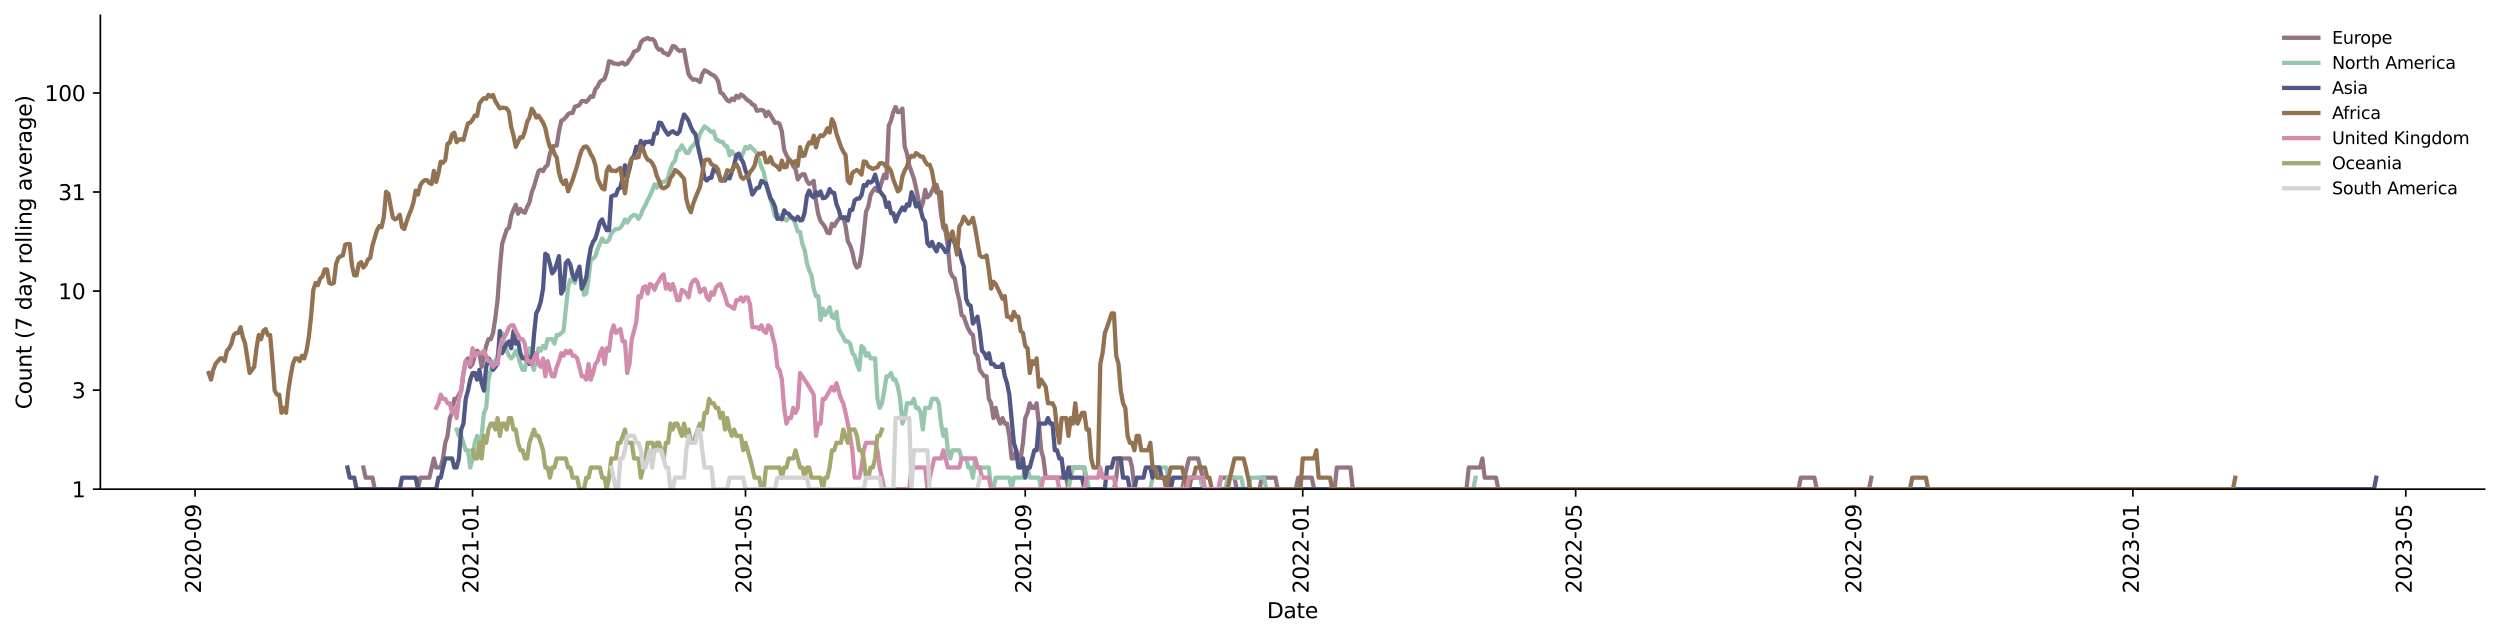 <?xml version="1.0" encoding="utf-8" standalone="no"?>
<!DOCTYPE svg PUBLIC "-//W3C//DTD SVG 1.1//EN"
  "http://www.w3.org/Graphics/SVG/1.1/DTD/svg11.dtd">
<svg xmlns:xlink="http://www.w3.org/1999/xlink" width="1170.166pt" height="298.621pt" viewBox="0 0 1170.166 298.621" xmlns="http://www.w3.org/2000/svg" version="1.1">
 <defs>
  <style type="text/css">*{stroke-linejoin: round; stroke-linecap: butt}</style>
 </defs>
 <g id="figure_1">
  <g id="patch_1">
   <path d="M 0 298.621 
L 1170.166 298.621 
L 1170.166 0 
L 0 0 
z
" style="fill: #ffffff"/>
  </g>
  <g id="axes_1">
   <g id="patch_2">
    <path d="M 46.966 228.96 
L 1162.966 228.96 
L 1162.966 7.2 
L 46.966 7.2 
z
" style="fill: #ffffff"/>
   </g>
   <g id="matplotlib.axis_1">
    <g id="xtick_1">
     <g id="line2d_1">
      <defs>
       <path id="mb461f05565" d="M 0 0 
L 0 3.5 
" style="stroke: #000000; stroke-width: 0.8"/>
      </defs>
      <g>
       <use xlink:href="#mb461f05565" x="91.305" y="228.96" style="stroke: #000000; stroke-width: 0.8"/>
      </g>
     </g>
     <g id="text_1">
      <!-- 2020-09 -->
      <g transform="translate(94.065 277.743)rotate(-90)scale(0.1 -0.1)">
       <defs>
        <path id="DejaVuSans-32" d="M 1228 531 
L 3431 531 
L 3431 0 
L 469 0 
L 469 531 
Q 828 903 1448 1529 
Q 2069 2156 2228 2338 
Q 2531 2678 2651 2914 
Q 2772 3150 2772 3378 
Q 2772 3750 2511 3984 
Q 2250 4219 1831 4219 
Q 1534 4219 1204 4116 
Q 875 4013 500 3803 
L 500 4441 
Q 881 4594 1212 4672 
Q 1544 4750 1819 4750 
Q 2544 4750 2975 4387 
Q 3406 4025 3406 3419 
Q 3406 3131 3298 2873 
Q 3191 2616 2906 2266 
Q 2828 2175 2409 1742 
Q 1991 1309 1228 531 
z
" transform="scale(0.016)"/>
        <path id="DejaVuSans-30" d="M 2034 4250 
Q 1547 4250 1301 3770 
Q 1056 3291 1056 2328 
Q 1056 1369 1301 889 
Q 1547 409 2034 409 
Q 2525 409 2770 889 
Q 3016 1369 3016 2328 
Q 3016 3291 2770 3770 
Q 2525 4250 2034 4250 
z
M 2034 4750 
Q 2819 4750 3233 4129 
Q 3647 3509 3647 2328 
Q 3647 1150 3233 529 
Q 2819 -91 2034 -91 
Q 1250 -91 836 529 
Q 422 1150 422 2328 
Q 422 3509 836 4129 
Q 1250 4750 2034 4750 
z
" transform="scale(0.016)"/>
        <path id="DejaVuSans-2d" d="M 313 2009 
L 1997 2009 
L 1997 1497 
L 313 1497 
L 313 2009 
z
" transform="scale(0.016)"/>
        <path id="DejaVuSans-39" d="M 703 97 
L 703 672 
Q 941 559 1184 500 
Q 1428 441 1663 441 
Q 2288 441 2617 861 
Q 2947 1281 2994 2138 
Q 2813 1869 2534 1725 
Q 2256 1581 1919 1581 
Q 1219 1581 811 2004 
Q 403 2428 403 3163 
Q 403 3881 828 4315 
Q 1253 4750 1959 4750 
Q 2769 4750 3195 4129 
Q 3622 3509 3622 2328 
Q 3622 1225 3098 567 
Q 2575 -91 1691 -91 
Q 1453 -91 1209 -44 
Q 966 3 703 97 
z
M 1959 2075 
Q 2384 2075 2632 2365 
Q 2881 2656 2881 3163 
Q 2881 3666 2632 3958 
Q 2384 4250 1959 4250 
Q 1534 4250 1286 3958 
Q 1038 3666 1038 3163 
Q 1038 2656 1286 2365 
Q 1534 2075 1959 2075 
z
" transform="scale(0.016)"/>
       </defs>
       <use xlink:href="#DejaVuSans-32"/>
       <use xlink:href="#DejaVuSans-30" x="63.623"/>
       <use xlink:href="#DejaVuSans-32" x="127.246"/>
       <use xlink:href="#DejaVuSans-30" x="190.869"/>
       <use xlink:href="#DejaVuSans-2d" x="254.492"/>
       <use xlink:href="#DejaVuSans-30" x="290.576"/>
       <use xlink:href="#DejaVuSans-39" x="354.199"/>
      </g>
     </g>
    </g>
    <g id="xtick_2">
     <g id="line2d_2">
      <g>
       <use xlink:href="#mb461f05565" x="221.184" y="228.96" style="stroke: #000000; stroke-width: 0.8"/>
      </g>
     </g>
     <g id="text_2">
      <!-- 2021-01 -->
      <g transform="translate(223.944 277.743)rotate(-90)scale(0.1 -0.1)">
       <defs>
        <path id="DejaVuSans-31" d="M 794 531 
L 1825 531 
L 1825 4091 
L 703 3866 
L 703 4441 
L 1819 4666 
L 2450 4666 
L 2450 531 
L 3481 531 
L 3481 0 
L 794 0 
L 794 531 
z
" transform="scale(0.016)"/>
       </defs>
       <use xlink:href="#DejaVuSans-32"/>
       <use xlink:href="#DejaVuSans-30" x="63.623"/>
       <use xlink:href="#DejaVuSans-32" x="127.246"/>
       <use xlink:href="#DejaVuSans-31" x="190.869"/>
       <use xlink:href="#DejaVuSans-2d" x="254.492"/>
       <use xlink:href="#DejaVuSans-30" x="290.576"/>
       <use xlink:href="#DejaVuSans-31" x="354.199"/>
      </g>
     </g>
    </g>
    <g id="xtick_3">
     <g id="line2d_3">
      <g>
       <use xlink:href="#mb461f05565" x="348.934" y="228.96" style="stroke: #000000; stroke-width: 0.8"/>
      </g>
     </g>
     <g id="text_3">
      <!-- 2021-05 -->
      <g transform="translate(351.693 277.743)rotate(-90)scale(0.1 -0.1)">
       <defs>
        <path id="DejaVuSans-35" d="M 691 4666 
L 3169 4666 
L 3169 4134 
L 1269 4134 
L 1269 2991 
Q 1406 3038 1543 3061 
Q 1681 3084 1819 3084 
Q 2600 3084 3056 2656 
Q 3513 2228 3513 1497 
Q 3513 744 3044 326 
Q 2575 -91 1722 -91 
Q 1428 -91 1123 -41 
Q 819 9 494 109 
L 494 744 
Q 775 591 1075 516 
Q 1375 441 1709 441 
Q 2250 441 2565 725 
Q 2881 1009 2881 1497 
Q 2881 1984 2565 2268 
Q 2250 2553 1709 2553 
Q 1456 2553 1204 2497 
Q 953 2441 691 2322 
L 691 4666 
z
" transform="scale(0.016)"/>
       </defs>
       <use xlink:href="#DejaVuSans-32"/>
       <use xlink:href="#DejaVuSans-30" x="63.623"/>
       <use xlink:href="#DejaVuSans-32" x="127.246"/>
       <use xlink:href="#DejaVuSans-31" x="190.869"/>
       <use xlink:href="#DejaVuSans-2d" x="254.492"/>
       <use xlink:href="#DejaVuSans-30" x="290.576"/>
       <use xlink:href="#DejaVuSans-35" x="354.199"/>
      </g>
     </g>
    </g>
    <g id="xtick_4">
     <g id="line2d_4">
      <g>
       <use xlink:href="#mb461f05565" x="479.877" y="228.96" style="stroke: #000000; stroke-width: 0.8"/>
      </g>
     </g>
     <g id="text_4">
      <!-- 2021-09 -->
      <g transform="translate(482.637 277.743)rotate(-90)scale(0.1 -0.1)">
       <use xlink:href="#DejaVuSans-32"/>
       <use xlink:href="#DejaVuSans-30" x="63.623"/>
       <use xlink:href="#DejaVuSans-32" x="127.246"/>
       <use xlink:href="#DejaVuSans-31" x="190.869"/>
       <use xlink:href="#DejaVuSans-2d" x="254.492"/>
       <use xlink:href="#DejaVuSans-30" x="290.576"/>
       <use xlink:href="#DejaVuSans-39" x="354.199"/>
      </g>
     </g>
    </g>
    <g id="xtick_5">
     <g id="line2d_5">
      <g>
       <use xlink:href="#mb461f05565" x="609.756" y="228.96" style="stroke: #000000; stroke-width: 0.8"/>
      </g>
     </g>
     <g id="text_5">
      <!-- 2022-01 -->
      <g transform="translate(612.516 277.743)rotate(-90)scale(0.1 -0.1)">
       <use xlink:href="#DejaVuSans-32"/>
       <use xlink:href="#DejaVuSans-30" x="63.623"/>
       <use xlink:href="#DejaVuSans-32" x="127.246"/>
       <use xlink:href="#DejaVuSans-32" x="190.869"/>
       <use xlink:href="#DejaVuSans-2d" x="254.492"/>
       <use xlink:href="#DejaVuSans-30" x="290.576"/>
       <use xlink:href="#DejaVuSans-31" x="354.199"/>
      </g>
     </g>
    </g>
    <g id="xtick_6">
     <g id="line2d_6">
      <g>
       <use xlink:href="#mb461f05565" x="737.506" y="228.96" style="stroke: #000000; stroke-width: 0.8"/>
      </g>
     </g>
     <g id="text_6">
      <!-- 2022-05 -->
      <g transform="translate(740.265 277.743)rotate(-90)scale(0.1 -0.1)">
       <use xlink:href="#DejaVuSans-32"/>
       <use xlink:href="#DejaVuSans-30" x="63.623"/>
       <use xlink:href="#DejaVuSans-32" x="127.246"/>
       <use xlink:href="#DejaVuSans-32" x="190.869"/>
       <use xlink:href="#DejaVuSans-2d" x="254.492"/>
       <use xlink:href="#DejaVuSans-30" x="290.576"/>
       <use xlink:href="#DejaVuSans-35" x="354.199"/>
      </g>
     </g>
    </g>
    <g id="xtick_7">
     <g id="line2d_7">
      <g>
       <use xlink:href="#mb461f05565" x="868.449" y="228.96" style="stroke: #000000; stroke-width: 0.8"/>
      </g>
     </g>
     <g id="text_7">
      <!-- 2022-09 -->
      <g transform="translate(871.209 277.743)rotate(-90)scale(0.1 -0.1)">
       <use xlink:href="#DejaVuSans-32"/>
       <use xlink:href="#DejaVuSans-30" x="63.623"/>
       <use xlink:href="#DejaVuSans-32" x="127.246"/>
       <use xlink:href="#DejaVuSans-32" x="190.869"/>
       <use xlink:href="#DejaVuSans-2d" x="254.492"/>
       <use xlink:href="#DejaVuSans-30" x="290.576"/>
       <use xlink:href="#DejaVuSans-39" x="354.199"/>
      </g>
     </g>
    </g>
    <g id="xtick_8">
     <g id="line2d_8">
      <g>
       <use xlink:href="#mb461f05565" x="998.328" y="228.96" style="stroke: #000000; stroke-width: 0.8"/>
      </g>
     </g>
     <g id="text_8">
      <!-- 2023-01 -->
      <g transform="translate(1001.088 277.743)rotate(-90)scale(0.1 -0.1)">
       <defs>
        <path id="DejaVuSans-33" d="M 2597 2516 
Q 3050 2419 3304 2112 
Q 3559 1806 3559 1356 
Q 3559 666 3084 287 
Q 2609 -91 1734 -91 
Q 1441 -91 1130 -33 
Q 819 25 488 141 
L 488 750 
Q 750 597 1062 519 
Q 1375 441 1716 441 
Q 2309 441 2620 675 
Q 2931 909 2931 1356 
Q 2931 1769 2642 2001 
Q 2353 2234 1838 2234 
L 1294 2234 
L 1294 2753 
L 1863 2753 
Q 2328 2753 2575 2939 
Q 2822 3125 2822 3475 
Q 2822 3834 2567 4026 
Q 2313 4219 1838 4219 
Q 1578 4219 1281 4162 
Q 984 4106 628 3988 
L 628 4550 
Q 988 4650 1302 4700 
Q 1616 4750 1894 4750 
Q 2613 4750 3031 4423 
Q 3450 4097 3450 3541 
Q 3450 3153 3228 2886 
Q 3006 2619 2597 2516 
z
" transform="scale(0.016)"/>
       </defs>
       <use xlink:href="#DejaVuSans-32"/>
       <use xlink:href="#DejaVuSans-30" x="63.623"/>
       <use xlink:href="#DejaVuSans-32" x="127.246"/>
       <use xlink:href="#DejaVuSans-33" x="190.869"/>
       <use xlink:href="#DejaVuSans-2d" x="254.492"/>
       <use xlink:href="#DejaVuSans-30" x="290.576"/>
       <use xlink:href="#DejaVuSans-31" x="354.199"/>
      </g>
     </g>
    </g>
    <g id="xtick_9">
     <g id="line2d_9">
      <g>
       <use xlink:href="#mb461f05565" x="1126.078" y="228.96" style="stroke: #000000; stroke-width: 0.8"/>
      </g>
     </g>
     <g id="text_9">
      <!-- 2023-05 -->
      <g transform="translate(1128.837 277.743)rotate(-90)scale(0.1 -0.1)">
       <use xlink:href="#DejaVuSans-32"/>
       <use xlink:href="#DejaVuSans-30" x="63.623"/>
       <use xlink:href="#DejaVuSans-32" x="127.246"/>
       <use xlink:href="#DejaVuSans-33" x="190.869"/>
       <use xlink:href="#DejaVuSans-2d" x="254.492"/>
       <use xlink:href="#DejaVuSans-30" x="290.576"/>
       <use xlink:href="#DejaVuSans-35" x="354.199"/>
      </g>
     </g>
    </g>
    <g id="text_10">
     <!-- Date -->
     <g transform="translate(593.015 289.341)scale(0.1 -0.1)">
      <defs>
       <path id="DejaVuSans-44" d="M 1259 4147 
L 1259 519 
L 2022 519 
Q 2988 519 3436 956 
Q 3884 1394 3884 2338 
Q 3884 3275 3436 3711 
Q 2988 4147 2022 4147 
L 1259 4147 
z
M 628 4666 
L 1925 4666 
Q 3281 4666 3915 4102 
Q 4550 3538 4550 2338 
Q 4550 1131 3912 565 
Q 3275 0 1925 0 
L 628 0 
L 628 4666 
z
" transform="scale(0.016)"/>
       <path id="DejaVuSans-61" d="M 2194 1759 
Q 1497 1759 1228 1600 
Q 959 1441 959 1056 
Q 959 750 1161 570 
Q 1363 391 1709 391 
Q 2188 391 2477 730 
Q 2766 1069 2766 1631 
L 2766 1759 
L 2194 1759 
z
M 3341 1997 
L 3341 0 
L 2766 0 
L 2766 531 
Q 2569 213 2275 61 
Q 1981 -91 1556 -91 
Q 1019 -91 701 211 
Q 384 513 384 1019 
Q 384 1609 779 1909 
Q 1175 2209 1959 2209 
L 2766 2209 
L 2766 2266 
Q 2766 2663 2505 2880 
Q 2244 3097 1772 3097 
Q 1472 3097 1187 3025 
Q 903 2953 641 2809 
L 641 3341 
Q 956 3463 1253 3523 
Q 1550 3584 1831 3584 
Q 2591 3584 2966 3190 
Q 3341 2797 3341 1997 
z
" transform="scale(0.016)"/>
       <path id="DejaVuSans-74" d="M 1172 4494 
L 1172 3500 
L 2356 3500 
L 2356 3053 
L 1172 3053 
L 1172 1153 
Q 1172 725 1289 603 
Q 1406 481 1766 481 
L 2356 481 
L 2356 0 
L 1766 0 
Q 1100 0 847 248 
Q 594 497 594 1153 
L 594 3053 
L 172 3053 
L 172 3500 
L 594 3500 
L 594 4494 
L 1172 4494 
z
" transform="scale(0.016)"/>
       <path id="DejaVuSans-65" d="M 3597 1894 
L 3597 1613 
L 953 1613 
Q 991 1019 1311 708 
Q 1631 397 2203 397 
Q 2534 397 2845 478 
Q 3156 559 3463 722 
L 3463 178 
Q 3153 47 2828 -22 
Q 2503 -91 2169 -91 
Q 1331 -91 842 396 
Q 353 884 353 1716 
Q 353 2575 817 3079 
Q 1281 3584 2069 3584 
Q 2775 3584 3186 3129 
Q 3597 2675 3597 1894 
z
M 3022 2063 
Q 3016 2534 2758 2815 
Q 2500 3097 2075 3097 
Q 1594 3097 1305 2825 
Q 1016 2553 972 2059 
L 3022 2063 
z
" transform="scale(0.016)"/>
      </defs>
      <use xlink:href="#DejaVuSans-44"/>
      <use xlink:href="#DejaVuSans-61" x="77.002"/>
      <use xlink:href="#DejaVuSans-74" x="138.281"/>
      <use xlink:href="#DejaVuSans-65" x="177.49"/>
     </g>
    </g>
   </g>
   <g id="matplotlib.axis_2">
    <g id="ytick_1">
     <g id="line2d_10">
      <defs>
       <path id="m80f8b0c86f" d="M 0 0 
L -3.5 0 
" style="stroke: #000000; stroke-width: 0.8"/>
      </defs>
      <g>
       <use xlink:href="#m80f8b0c86f" x="46.966" y="228.96" style="stroke: #000000; stroke-width: 0.8"/>
      </g>
     </g>
     <g id="text_11">
      <!-- 1 -->
      <g transform="translate(33.603 232.759)scale(0.1 -0.1)">
       <use xlink:href="#DejaVuSans-31"/>
      </g>
     </g>
    </g>
    <g id="ytick_2">
     <g id="line2d_11">
      <g>
       <use xlink:href="#m80f8b0c86f" x="46.966" y="182.599" style="stroke: #000000; stroke-width: 0.8"/>
      </g>
     </g>
     <g id="text_12">
      <!-- 3 -->
      <g transform="translate(33.603 186.398)scale(0.1 -0.1)">
       <use xlink:href="#DejaVuSans-33"/>
      </g>
     </g>
    </g>
    <g id="ytick_3">
     <g id="line2d_12">
      <g>
       <use xlink:href="#m80f8b0c86f" x="46.966" y="136.238" style="stroke: #000000; stroke-width: 0.8"/>
      </g>
     </g>
     <g id="text_13">
      <!-- 10 -->
      <g transform="translate(27.241 140.037)scale(0.1 -0.1)">
       <use xlink:href="#DejaVuSans-31"/>
       <use xlink:href="#DejaVuSans-30" x="63.623"/>
      </g>
     </g>
    </g>
    <g id="ytick_4">
     <g id="line2d_13">
      <g>
       <use xlink:href="#m80f8b0c86f" x="46.966" y="89.877" style="stroke: #000000; stroke-width: 0.8"/>
      </g>
     </g>
     <g id="text_14">
      <!-- 31 -->
      <g transform="translate(27.241 93.676)scale(0.1 -0.1)">
       <use xlink:href="#DejaVuSans-33"/>
       <use xlink:href="#DejaVuSans-31" x="63.623"/>
      </g>
     </g>
    </g>
    <g id="ytick_5">
     <g id="line2d_14">
      <g>
       <use xlink:href="#m80f8b0c86f" x="46.966" y="43.516" style="stroke: #000000; stroke-width: 0.8"/>
      </g>
     </g>
     <g id="text_15">
      <!-- 100 -->
      <g transform="translate(20.878 47.315)scale(0.1 -0.1)">
       <use xlink:href="#DejaVuSans-31"/>
       <use xlink:href="#DejaVuSans-30" x="63.623"/>
       <use xlink:href="#DejaVuSans-30" x="127.246"/>
      </g>
     </g>
    </g>
    <g id="text_16">
     <!-- Count (7 day rolling average) -->
     <g transform="translate(14.798 191.548)rotate(-90)scale(0.1 -0.1)">
      <defs>
       <path id="DejaVuSans-43" d="M 4122 4306 
L 4122 3641 
Q 3803 3938 3442 4084 
Q 3081 4231 2675 4231 
Q 1875 4231 1450 3742 
Q 1025 3253 1025 2328 
Q 1025 1406 1450 917 
Q 1875 428 2675 428 
Q 3081 428 3442 575 
Q 3803 722 4122 1019 
L 4122 359 
Q 3791 134 3420 21 
Q 3050 -91 2638 -91 
Q 1578 -91 968 557 
Q 359 1206 359 2328 
Q 359 3453 968 4101 
Q 1578 4750 2638 4750 
Q 3056 4750 3426 4639 
Q 3797 4528 4122 4306 
z
" transform="scale(0.016)"/>
       <path id="DejaVuSans-6f" d="M 1959 3097 
Q 1497 3097 1228 2736 
Q 959 2375 959 1747 
Q 959 1119 1226 758 
Q 1494 397 1959 397 
Q 2419 397 2687 759 
Q 2956 1122 2956 1747 
Q 2956 2369 2687 2733 
Q 2419 3097 1959 3097 
z
M 1959 3584 
Q 2709 3584 3137 3096 
Q 3566 2609 3566 1747 
Q 3566 888 3137 398 
Q 2709 -91 1959 -91 
Q 1206 -91 779 398 
Q 353 888 353 1747 
Q 353 2609 779 3096 
Q 1206 3584 1959 3584 
z
" transform="scale(0.016)"/>
       <path id="DejaVuSans-75" d="M 544 1381 
L 544 3500 
L 1119 3500 
L 1119 1403 
Q 1119 906 1312 657 
Q 1506 409 1894 409 
Q 2359 409 2629 706 
Q 2900 1003 2900 1516 
L 2900 3500 
L 3475 3500 
L 3475 0 
L 2900 0 
L 2900 538 
Q 2691 219 2414 64 
Q 2138 -91 1772 -91 
Q 1169 -91 856 284 
Q 544 659 544 1381 
z
M 1991 3584 
L 1991 3584 
z
" transform="scale(0.016)"/>
       <path id="DejaVuSans-6e" d="M 3513 2113 
L 3513 0 
L 2938 0 
L 2938 2094 
Q 2938 2591 2744 2837 
Q 2550 3084 2163 3084 
Q 1697 3084 1428 2787 
Q 1159 2491 1159 1978 
L 1159 0 
L 581 0 
L 581 3500 
L 1159 3500 
L 1159 2956 
Q 1366 3272 1645 3428 
Q 1925 3584 2291 3584 
Q 2894 3584 3203 3211 
Q 3513 2838 3513 2113 
z
" transform="scale(0.016)"/>
       <path id="DejaVuSans-20" transform="scale(0.016)"/>
       <path id="DejaVuSans-28" d="M 1984 4856 
Q 1566 4138 1362 3434 
Q 1159 2731 1159 2009 
Q 1159 1288 1364 580 
Q 1569 -128 1984 -844 
L 1484 -844 
Q 1016 -109 783 600 
Q 550 1309 550 2009 
Q 550 2706 781 3412 
Q 1013 4119 1484 4856 
L 1984 4856 
z
" transform="scale(0.016)"/>
       <path id="DejaVuSans-37" d="M 525 4666 
L 3525 4666 
L 3525 4397 
L 1831 0 
L 1172 0 
L 2766 4134 
L 525 4134 
L 525 4666 
z
" transform="scale(0.016)"/>
       <path id="DejaVuSans-64" d="M 2906 2969 
L 2906 4863 
L 3481 4863 
L 3481 0 
L 2906 0 
L 2906 525 
Q 2725 213 2448 61 
Q 2172 -91 1784 -91 
Q 1150 -91 751 415 
Q 353 922 353 1747 
Q 353 2572 751 3078 
Q 1150 3584 1784 3584 
Q 2172 3584 2448 3432 
Q 2725 3281 2906 2969 
z
M 947 1747 
Q 947 1113 1208 752 
Q 1469 391 1925 391 
Q 2381 391 2643 752 
Q 2906 1113 2906 1747 
Q 2906 2381 2643 2742 
Q 2381 3103 1925 3103 
Q 1469 3103 1208 2742 
Q 947 2381 947 1747 
z
" transform="scale(0.016)"/>
       <path id="DejaVuSans-79" d="M 2059 -325 
Q 1816 -950 1584 -1140 
Q 1353 -1331 966 -1331 
L 506 -1331 
L 506 -850 
L 844 -850 
Q 1081 -850 1212 -737 
Q 1344 -625 1503 -206 
L 1606 56 
L 191 3500 
L 800 3500 
L 1894 763 
L 2988 3500 
L 3597 3500 
L 2059 -325 
z
" transform="scale(0.016)"/>
       <path id="DejaVuSans-72" d="M 2631 2963 
Q 2534 3019 2420 3045 
Q 2306 3072 2169 3072 
Q 1681 3072 1420 2755 
Q 1159 2438 1159 1844 
L 1159 0 
L 581 0 
L 581 3500 
L 1159 3500 
L 1159 2956 
Q 1341 3275 1631 3429 
Q 1922 3584 2338 3584 
Q 2397 3584 2469 3576 
Q 2541 3569 2628 3553 
L 2631 2963 
z
" transform="scale(0.016)"/>
       <path id="DejaVuSans-6c" d="M 603 4863 
L 1178 4863 
L 1178 0 
L 603 0 
L 603 4863 
z
" transform="scale(0.016)"/>
       <path id="DejaVuSans-69" d="M 603 3500 
L 1178 3500 
L 1178 0 
L 603 0 
L 603 3500 
z
M 603 4863 
L 1178 4863 
L 1178 4134 
L 603 4134 
L 603 4863 
z
" transform="scale(0.016)"/>
       <path id="DejaVuSans-67" d="M 2906 1791 
Q 2906 2416 2648 2759 
Q 2391 3103 1925 3103 
Q 1463 3103 1205 2759 
Q 947 2416 947 1791 
Q 947 1169 1205 825 
Q 1463 481 1925 481 
Q 2391 481 2648 825 
Q 2906 1169 2906 1791 
z
M 3481 434 
Q 3481 -459 3084 -895 
Q 2688 -1331 1869 -1331 
Q 1566 -1331 1297 -1286 
Q 1028 -1241 775 -1147 
L 775 -588 
Q 1028 -725 1275 -790 
Q 1522 -856 1778 -856 
Q 2344 -856 2625 -561 
Q 2906 -266 2906 331 
L 2906 616 
Q 2728 306 2450 153 
Q 2172 0 1784 0 
Q 1141 0 747 490 
Q 353 981 353 1791 
Q 353 2603 747 3093 
Q 1141 3584 1784 3584 
Q 2172 3584 2450 3431 
Q 2728 3278 2906 2969 
L 2906 3500 
L 3481 3500 
L 3481 434 
z
" transform="scale(0.016)"/>
       <path id="DejaVuSans-76" d="M 191 3500 
L 800 3500 
L 1894 563 
L 2988 3500 
L 3597 3500 
L 2284 0 
L 1503 0 
L 191 3500 
z
" transform="scale(0.016)"/>
       <path id="DejaVuSans-29" d="M 513 4856 
L 1013 4856 
Q 1481 4119 1714 3412 
Q 1947 2706 1947 2009 
Q 1947 1309 1714 600 
Q 1481 -109 1013 -844 
L 513 -844 
Q 928 -128 1133 580 
Q 1338 1288 1338 2009 
Q 1338 2731 1133 3434 
Q 928 4138 513 4856 
z
" transform="scale(0.016)"/>
      </defs>
      <use xlink:href="#DejaVuSans-43"/>
      <use xlink:href="#DejaVuSans-6f" x="69.824"/>
      <use xlink:href="#DejaVuSans-75" x="131.006"/>
      <use xlink:href="#DejaVuSans-6e" x="194.385"/>
      <use xlink:href="#DejaVuSans-74" x="257.764"/>
      <use xlink:href="#DejaVuSans-20" x="296.973"/>
      <use xlink:href="#DejaVuSans-28" x="328.76"/>
      <use xlink:href="#DejaVuSans-37" x="367.773"/>
      <use xlink:href="#DejaVuSans-20" x="431.396"/>
      <use xlink:href="#DejaVuSans-64" x="463.184"/>
      <use xlink:href="#DejaVuSans-61" x="526.66"/>
      <use xlink:href="#DejaVuSans-79" x="587.939"/>
      <use xlink:href="#DejaVuSans-20" x="647.119"/>
      <use xlink:href="#DejaVuSans-72" x="678.906"/>
      <use xlink:href="#DejaVuSans-6f" x="717.77"/>
      <use xlink:href="#DejaVuSans-6c" x="778.951"/>
      <use xlink:href="#DejaVuSans-6c" x="806.734"/>
      <use xlink:href="#DejaVuSans-69" x="834.518"/>
      <use xlink:href="#DejaVuSans-6e" x="862.301"/>
      <use xlink:href="#DejaVuSans-67" x="925.68"/>
      <use xlink:href="#DejaVuSans-20" x="989.156"/>
      <use xlink:href="#DejaVuSans-61" x="1020.943"/>
      <use xlink:href="#DejaVuSans-76" x="1082.223"/>
      <use xlink:href="#DejaVuSans-65" x="1141.402"/>
      <use xlink:href="#DejaVuSans-72" x="1202.926"/>
      <use xlink:href="#DejaVuSans-61" x="1244.039"/>
      <use xlink:href="#DejaVuSans-67" x="1305.318"/>
      <use xlink:href="#DejaVuSans-65" x="1368.795"/>
      <use xlink:href="#DejaVuSans-29" x="1430.318"/>
     </g>
    </g>
   </g>
   <g id="line2d_15">
    <path d="M 170.084 218.84 
L 171.149 223.583 
L 174.343 223.583 
L 175.407 228.96 
L 195.634 228.96 
L 196.699 223.583 
L 200.957 223.583 
L 203.086 214.597 
L 204.151 218.84 
L 206.28 218.84 
L 207.345 214.597 
L 208.409 207.255 
L 209.474 204.032 
L 210.538 195.671 
L 211.603 193.229 
L 212.668 186.685 
L 213.732 186.685 
L 215.861 182.847 
L 216.926 174.6 
L 217.991 169.037 
L 219.055 167.759 
L 220.12 171.723 
L 221.184 170.357 
L 222.249 166.519 
L 223.313 164.15 
L 224.378 165.317 
L 225.443 171.723 
L 226.507 166.519 
L 227.572 161.912 
L 228.636 158.773 
L 229.701 158.773 
L 230.765 155.861 
L 231.83 148.99 
L 232.895 140.481 
L 233.959 125.673 
L 235.024 114.199 
L 237.153 107.472 
L 238.218 106.636 
L 239.282 100.984 
L 240.347 98.206 
L 241.411 95.817 
L 242.476 100.036 
L 243.54 97.761 
L 244.605 99.111 
L 245.67 99.571 
L 246.734 96.885 
L 247.799 94.776 
L 248.863 90.125 
L 249.928 87.298 
L 252.057 80.127 
L 253.122 79.419 
L 254.186 80.127 
L 255.251 78.176 
L 256.315 77.235 
L 257.38 71.891 
L 258.445 68.757 
L 259.509 68.329 
L 260.574 68.116 
L 261.638 61.487 
L 262.703 56.585 
L 263.767 55.953 
L 264.832 54.947 
L 265.897 53.447 
L 266.961 52.863 
L 268.026 52.863 
L 269.09 49.925 
L 270.155 49.656 
L 271.22 49.058 
L 272.284 47.313 
L 273.349 47.25 
L 274.413 47.695 
L 275.478 46.5 
L 276.542 45.04 
L 277.607 45.34 
L 278.672 41.661 
L 279.736 40.577 
L 280.801 38.29 
L 282.93 36.899 
L 283.995 33.8 
L 285.059 28.673 
L 286.124 28.912 
L 287.188 29.761 
L 288.253 29.761 
L 289.317 30.09 
L 291.447 29.274 
L 292.511 30.255 
L 293.576 29.68 
L 294.64 27.923 
L 295.705 26.541 
L 296.769 24.196 
L 297.834 23.841 
L 298.899 23.038 
L 299.963 19.878 
L 301.028 18.681 
L 303.157 17.76 
L 304.222 18.433 
L 305.286 18.218 
L 306.351 19.118 
L 307.415 22.08 
L 308.48 23.28 
L 309.544 23.141 
L 310.609 24.733 
L 311.674 25.023 
L 312.738 25.794 
L 313.803 24.125 
L 314.867 21.577 
L 315.932 21.777 
L 316.997 23.072 
L 318.061 23.841 
L 320.19 23.35 
L 321.255 29.721 
L 322.319 34.807 
L 323.384 36.318 
L 324.449 37.341 
L 325.513 37.144 
L 326.578 37.638 
L 327.642 38.391 
L 328.707 34.715 
L 329.772 32.906 
L 330.836 33.396 
L 331.901 34.027 
L 332.965 34.807 
L 334.03 35.273 
L 335.094 36.27 
L 336.159 38.139 
L 337.224 43.286 
L 338.288 43.92 
L 340.417 46.999 
L 341.482 47.504 
L 342.546 46.13 
L 343.611 46.873 
L 344.676 44.861 
L 345.74 45.763 
L 346.805 44.212 
L 347.869 44.921 
L 349.999 46.999 
L 351.063 47.567 
L 352.128 48.86 
L 353.192 49.322 
L 354.257 51.859 
L 356.386 51.437 
L 357.451 51.789 
L 358.515 54.416 
L 359.58 52.286 
L 360.644 53.891 
L 362.774 57.551 
L 363.838 57.388 
L 364.903 58.043 
L 365.967 61.577 
L 367.032 70.07 
L 368.096 72.595 
L 369.161 74.412 
L 370.226 75.416 
L 371.29 77.77 
L 372.355 79.14 
L 373.419 84.022 
L 374.484 82.479 
L 375.548 81.581 
L 376.613 81.581 
L 377.678 84.656 
L 378.742 86.121 
L 379.807 85.627 
L 380.871 84.656 
L 381.936 94.165 
L 383.001 100.271 
L 384.065 103.455 
L 385.13 104.75 
L 386.194 106.361 
L 387.259 108.905 
L 388.323 109.198 
L 389.388 104.75 
L 390.453 105.817 
L 391.517 103.968 
L 392.582 102.448 
L 393.646 101.466 
L 394.711 101.709 
L 395.776 105.817 
L 396.84 112.889 
L 397.905 114.87 
L 398.969 118.037 
L 400.034 123.102 
L 401.098 125.233 
L 402.163 124.367 
L 403.228 118.776 
L 404.292 109.493 
L 405.357 99.111 
L 406.421 96.669 
L 407.486 91.238 
L 408.55 89.399 
L 409.615 87.986 
L 410.68 89.399 
L 411.744 88.335 
L 412.809 84.816 
L 413.873 81.729 
L 414.938 83.398 
L 416.003 58.793 
L 417.067 56.426 
L 418.132 52.43 
L 419.196 50.06 
L 420.261 52.501 
L 421.325 52.358 
L 422.39 50.812 
L 423.455 68.65 
L 424.519 71.891 
L 425.584 77.368 
L 427.713 83.398 
L 428.778 87.986 
L 429.842 93.165 
L 430.907 97.761 
L 431.971 94.982 
L 433.036 88.864 
L 434.1 92.383 
L 435.165 91.427 
L 436.23 89.399 
L 437.294 86.958 
L 438.359 86.454 
L 439.423 90.308 
L 440.488 100.507 
L 441.552 106.636 
L 442.617 108.326 
L 443.682 115.553 
L 444.746 127.023 
L 445.811 129.378 
L 446.875 130.36 
L 447.94 136.238 
L 449.005 140.481 
L 450.069 147.441 
L 451.134 148.208 
L 452.198 151.431 
L 453.263 154.03 
L 454.327 155.861 
L 455.392 156.808 
L 456.457 165.317 
L 457.521 166.519 
L 458.586 173.136 
L 460.715 176.12 
L 461.78 176.12 
L 462.844 186.685 
L 463.909 188.751 
L 464.973 195.671 
L 466.038 190.928 
L 467.102 195.671 
L 468.167 198.27 
L 469.232 195.671 
L 470.296 198.27 
L 471.361 198.27 
L 472.425 204.032 
L 473.49 214.597 
L 474.554 214.597 
L 475.619 210.759 
L 476.684 214.597 
L 477.748 214.597 
L 478.813 207.255 
L 479.877 195.671 
L 480.942 193.229 
L 482.007 188.751 
L 483.071 190.928 
L 484.136 190.928 
L 485.2 188.751 
L 486.265 198.27 
L 487.329 210.759 
L 488.394 214.597 
L 489.459 223.583 
L 499.04 223.583 
L 500.104 228.96 
L 501.169 218.84 
L 507.556 218.84 
L 508.621 228.96 
L 521.396 228.96 
L 522.461 223.583 
L 523.525 214.597 
L 528.848 214.597 
L 529.913 218.84 
L 530.977 228.96 
L 553.333 228.96 
L 554.398 223.583 
L 556.527 214.597 
L 560.786 214.597 
L 561.85 218.84 
L 562.915 223.583 
L 563.979 228.96 
L 570.367 228.96 
L 571.431 223.583 
L 577.819 223.583 
L 578.883 228.96 
L 589.529 228.96 
L 590.594 223.583 
L 596.981 223.583 
L 598.046 228.96 
L 606.562 228.96 
L 607.627 223.583 
L 614.015 223.583 
L 615.079 228.96 
L 624.66 228.96 
L 625.725 218.84 
L 632.112 218.84 
L 633.177 228.96 
L 686.406 228.96 
L 687.471 218.84 
L 692.794 218.84 
L 693.858 214.597 
L 694.923 223.583 
L 700.246 223.583 
L 701.31 228.96 
L 841.835 228.96 
L 842.899 223.583 
L 849.287 223.583 
L 850.351 228.96 
L 874.837 228.96 
L 875.901 223.583 
L 875.901 223.583 
" clip-path="url(#peebd14cf55)" style="fill: none; stroke: #947383; stroke-width: 2; stroke-linecap: square"/>
   </g>
   <g id="line2d_16">
    <path d="M 213.732 201.048 
L 214.797 204.032 
L 215.861 204.032 
L 217.991 210.759 
L 219.055 210.759 
L 220.12 218.84 
L 221.184 214.597 
L 222.249 207.255 
L 223.313 204.032 
L 224.378 207.255 
L 225.443 204.032 
L 226.507 193.229 
L 227.572 190.928 
L 228.636 177.699 
L 229.701 173.136 
L 230.765 170.357 
L 231.83 169.037 
L 232.895 166.519 
L 233.959 160.838 
L 235.024 155.861 
L 236.088 160.838 
L 237.153 164.15 
L 238.218 166.519 
L 239.282 167.759 
L 240.347 166.519 
L 241.411 164.15 
L 242.476 166.519 
L 243.54 170.357 
L 244.605 173.136 
L 245.67 173.136 
L 246.734 166.519 
L 247.799 163.016 
L 248.863 170.357 
L 249.928 173.136 
L 250.993 167.759 
L 252.057 163.016 
L 253.122 164.15 
L 254.186 161.912 
L 255.251 163.016 
L 256.315 158.773 
L 258.445 158.773 
L 259.509 160.838 
L 260.574 156.808 
L 261.638 156.808 
L 263.767 154.935 
L 265.897 134.548 
L 266.961 130.861 
L 268.026 131.367 
L 269.09 132.4 
L 270.155 127.023 
L 271.22 127.948 
L 272.284 131.88 
L 273.349 138.002 
L 274.413 137.405 
L 275.478 130.36 
L 276.542 121.474 
L 277.607 121.078 
L 278.672 119.91 
L 279.736 116.599 
L 281.865 111.621 
L 282.93 113.213 
L 283.995 113.213 
L 285.059 112.25 
L 286.124 109.198 
L 287.188 108.039 
L 288.253 107.191 
L 289.317 107.191 
L 290.382 106.636 
L 291.447 105.014 
L 292.511 102.698 
L 293.576 104.227 
L 294.64 102.448 
L 295.705 101.224 
L 296.769 100.507 
L 297.834 100.984 
L 298.899 102.448 
L 299.963 100.507 
L 301.028 97.761 
L 302.092 96.028 
L 303.157 93.562 
L 304.222 91.616 
L 305.286 89.22 
L 306.351 86.287 
L 307.415 87.813 
L 308.48 85.139 
L 309.544 85.301 
L 310.609 85.139 
L 311.674 84.816 
L 312.738 83.089 
L 313.803 79.14 
L 314.867 76.445 
L 315.932 75.289 
L 316.997 70.857 
L 318.061 70.182 
L 319.126 68.01 
L 321.255 71.543 
L 322.319 71.543 
L 323.384 69.081 
L 324.449 68.116 
L 325.513 66.659 
L 326.578 66.455 
L 327.642 62.673 
L 328.707 60.774 
L 329.772 59.131 
L 330.836 59.901 
L 332.965 61.758 
L 334.03 61.487 
L 335.094 65.056 
L 337.224 66.354 
L 338.288 66.455 
L 339.353 68.222 
L 340.417 68.542 
L 341.482 72.714 
L 342.546 70.743 
L 343.611 72.241 
L 344.676 72.833 
L 345.74 74.165 
L 346.805 73.919 
L 347.869 71.543 
L 348.934 68.757 
L 349.999 69.518 
L 351.063 68.329 
L 352.128 69.518 
L 353.192 70.405 
L 354.257 71.774 
L 355.321 74.786 
L 356.386 78.312 
L 357.451 80.414 
L 358.515 85.627 
L 359.58 89.942 
L 360.644 93.165 
L 362.774 101.224 
L 363.838 101.224 
L 364.903 100.745 
L 367.032 102.201 
L 368.096 103.201 
L 369.161 101.954 
L 370.226 101.954 
L 371.29 102.448 
L 372.355 105.014 
L 373.419 108.326 
L 374.484 108.614 
L 375.548 114.199 
L 376.613 116.953 
L 377.678 123.102 
L 378.742 126.568 
L 379.807 128.896 
L 380.871 135.103 
L 381.936 138.607 
L 383.001 138.607 
L 384.065 149.787 
L 385.13 144.511 
L 386.194 147.441 
L 387.259 145.949 
L 388.323 143.81 
L 389.388 148.208 
L 390.453 148.99 
L 391.517 145.949 
L 392.582 154.03 
L 394.711 157.779 
L 395.776 159.792 
L 396.84 159.792 
L 397.905 160.838 
L 398.969 165.317 
L 400.034 166.519 
L 401.098 170.357 
L 402.163 173.136 
L 403.228 161.912 
L 404.292 163.016 
L 405.357 166.519 
L 406.421 165.317 
L 407.486 167.759 
L 409.615 167.759 
L 410.68 186.685 
L 411.744 190.928 
L 412.809 188.751 
L 413.873 182.847 
L 414.938 176.12 
L 416.003 176.12 
L 417.067 174.6 
L 418.132 177.699 
L 419.196 177.699 
L 420.261 181.057 
L 421.325 186.685 
L 422.39 198.27 
L 423.455 195.671 
L 424.519 188.751 
L 426.648 188.751 
L 427.713 186.685 
L 428.778 190.928 
L 429.842 190.928 
L 430.907 193.229 
L 431.971 201.048 
L 433.036 190.928 
L 435.165 190.928 
L 436.23 186.685 
L 438.359 186.685 
L 439.423 188.751 
L 440.488 198.27 
L 441.552 204.032 
L 442.617 201.048 
L 443.682 210.759 
L 444.746 214.597 
L 445.811 210.759 
L 449.005 210.759 
L 450.069 214.597 
L 452.198 214.597 
L 453.263 218.84 
L 454.327 218.84 
L 455.392 223.583 
L 456.457 214.597 
L 457.521 218.84 
L 462.844 218.84 
L 463.909 228.96 
L 464.973 228.96 
L 466.038 223.583 
L 472.425 223.583 
L 473.49 228.96 
L 474.554 223.583 
L 478.813 223.583 
L 479.877 218.84 
L 480.942 218.84 
L 482.007 223.583 
L 486.265 223.583 
L 487.329 228.96 
L 500.104 228.96 
L 501.169 223.583 
L 502.234 218.84 
L 507.556 218.84 
L 508.621 223.583 
L 509.686 228.96 
L 538.429 228.96 
L 539.494 223.583 
L 540.558 218.84 
L 545.881 218.84 
L 546.946 223.583 
L 548.011 228.96 
L 554.398 228.96 
L 555.463 223.583 
L 561.85 223.583 
L 562.915 228.96 
L 573.56 228.96 
L 574.625 223.583 
L 581.013 223.583 
L 582.077 228.96 
L 584.206 228.96 
L 585.271 223.583 
L 591.658 223.583 
L 592.723 228.96 
L 689.6 228.96 
L 690.664 223.583 
L 690.664 223.583 
" clip-path="url(#peebd14cf55)" style="fill: none; stroke: #96c6ad; stroke-width: 2; stroke-linecap: square"/>
   </g>
   <g id="line2d_17">
    <path d="M 162.632 218.84 
L 163.697 223.583 
L 165.826 223.583 
L 166.891 228.96 
L 187.118 228.96 
L 188.182 223.583 
L 194.57 223.583 
L 195.634 228.96 
L 204.151 228.96 
L 205.216 223.583 
L 206.28 223.583 
L 208.409 214.597 
L 211.603 214.597 
L 212.668 218.84 
L 213.732 218.84 
L 214.797 214.597 
L 215.861 201.048 
L 216.926 198.27 
L 217.991 186.685 
L 219.055 182.847 
L 220.12 177.699 
L 221.184 174.6 
L 222.249 174.6 
L 223.313 177.699 
L 224.378 173.136 
L 225.443 179.343 
L 226.507 182.847 
L 227.572 171.723 
L 228.636 167.759 
L 229.701 169.037 
L 230.765 173.136 
L 232.895 170.357 
L 233.959 154.935 
L 235.024 165.317 
L 237.153 160.838 
L 238.218 159.792 
L 239.282 163.016 
L 240.347 154.935 
L 241.411 160.838 
L 242.476 159.792 
L 243.54 165.317 
L 244.605 167.759 
L 245.67 167.759 
L 246.734 166.519 
L 247.799 170.357 
L 248.863 170.357 
L 249.928 156.808 
L 250.993 146.688 
L 252.057 144.511 
L 253.122 141.125 
L 254.186 135.103 
L 255.251 118.776 
L 256.315 119.529 
L 257.38 123.519 
L 258.445 127.948 
L 259.509 126.568 
L 260.574 123.519 
L 261.638 119.91 
L 262.703 137.405 
L 263.767 135.667 
L 264.832 123.102 
L 265.897 121.875 
L 266.961 123.941 
L 268.026 128.896 
L 269.09 130.861 
L 271.22 124.797 
L 272.284 135.103 
L 273.349 132.926 
L 274.413 129.866 
L 275.478 121.875 
L 276.542 115.898 
L 277.607 113.213 
L 278.672 111.621 
L 279.736 108.039 
L 280.801 103.968 
L 281.865 102.698 
L 282.93 105.547 
L 283.995 107.755 
L 285.059 107.755 
L 286.124 91.998 
L 287.188 91.427 
L 288.253 91.427 
L 289.317 88.51 
L 290.382 87.813 
L 291.447 82.936 
L 292.511 77.368 
L 293.576 82.936 
L 294.64 79 
L 295.705 74.288 
L 296.769 72.833 
L 297.834 68.65 
L 298.899 70.293 
L 299.963 65.95 
L 301.028 68.435 
L 302.092 66.354 
L 303.157 66.557 
L 304.222 66.152 
L 305.286 67.381 
L 306.351 62.488 
L 307.415 62.488 
L 308.48 57.388 
L 309.544 57.633 
L 310.609 59.901 
L 311.674 61.577 
L 312.738 63.045 
L 313.803 62.03 
L 314.867 61.397 
L 315.932 62.213 
L 316.997 62.766 
L 318.061 61.577 
L 319.126 57.065 
L 320.19 53.595 
L 321.255 54.871 
L 322.319 56.585 
L 323.384 59.471 
L 324.449 61.577 
L 325.513 62.766 
L 326.578 68.116 
L 328.707 77.368 
L 329.772 83.553 
L 330.836 84.497 
L 331.901 83.243 
L 332.965 83.243 
L 334.03 79 
L 335.094 79.701 
L 336.159 81.139 
L 337.224 83.709 
L 338.288 84.18 
L 339.353 84.497 
L 340.417 82.479 
L 341.482 83.553 
L 343.611 77.235 
L 344.676 72.714 
L 345.74 71.891 
L 346.805 74.165 
L 347.869 76.056 
L 348.934 79.842 
L 349.999 82.328 
L 351.063 86.454 
L 352.128 91.051 
L 354.257 87.986 
L 355.321 87.813 
L 356.386 84.656 
L 358.515 85.955 
L 360.644 92.773 
L 361.709 94.368 
L 362.774 96.885 
L 363.838 102.448 
L 364.903 102.201 
L 365.967 102.698 
L 367.032 98.43 
L 368.096 99.803 
L 369.161 100.036 
L 370.226 101.466 
L 372.355 102.949 
L 373.419 101.466 
L 374.484 103.201 
L 375.548 102.949 
L 376.613 99.571 
L 377.678 91.807 
L 378.742 89.22 
L 379.807 91.616 
L 380.871 92.383 
L 381.936 89.942 
L 383.001 91.427 
L 384.065 89.579 
L 385.13 92.773 
L 386.194 92.578 
L 387.259 91.427 
L 388.323 88.51 
L 389.388 90.125 
L 390.453 90.308 
L 391.517 95.607 
L 392.582 98.206 
L 393.646 101.954 
L 394.711 101.954 
L 395.776 101.709 
L 396.84 103.201 
L 397.905 98.206 
L 398.969 98.206 
L 400.034 93.762 
L 401.098 92.969 
L 402.163 92.969 
L 403.228 91.427 
L 404.292 86.621 
L 405.357 86.958 
L 406.421 84.977 
L 407.486 85.463 
L 408.55 84.656 
L 409.615 81.729 
L 410.68 85.791 
L 411.744 89.399 
L 413.873 92.19 
L 414.938 96.885 
L 416.003 94.776 
L 417.067 99.803 
L 418.132 99.803 
L 419.196 103.711 
L 420.261 100.745 
L 422.39 97.102 
L 423.455 98.43 
L 424.519 95.607 
L 425.584 96.241 
L 426.648 89.942 
L 427.713 92.578 
L 428.778 96.669 
L 429.842 95.189 
L 430.907 98.206 
L 431.971 102.201 
L 433.036 103.711 
L 434.1 113.868 
L 435.165 115.21 
L 436.23 113.213 
L 437.294 115.898 
L 438.359 117.673 
L 439.423 114.199 
L 440.488 114.87 
L 441.552 116.247 
L 442.617 118.037 
L 443.682 117.311 
L 444.746 111.31 
L 445.811 110.695 
L 446.875 113.868 
L 447.94 115.898 
L 449.005 116.953 
L 450.069 121.474 
L 451.134 124.797 
L 452.198 139.846 
L 453.263 142.445 
L 454.327 143.122 
L 455.392 151.431 
L 457.521 148.208 
L 458.586 154.935 
L 459.65 164.15 
L 460.715 165.317 
L 461.78 167.759 
L 462.844 165.317 
L 463.909 170.357 
L 464.973 170.357 
L 466.038 171.723 
L 468.167 171.723 
L 469.232 170.357 
L 470.296 176.12 
L 471.361 179.343 
L 472.425 184.72 
L 474.554 207.255 
L 475.619 210.759 
L 476.684 218.84 
L 477.748 218.84 
L 478.813 214.597 
L 479.877 223.583 
L 480.942 218.84 
L 482.007 218.84 
L 484.136 210.759 
L 485.2 210.759 
L 486.265 198.27 
L 489.459 198.27 
L 490.523 195.671 
L 491.588 198.27 
L 492.652 198.27 
L 493.717 210.759 
L 494.782 210.759 
L 495.846 214.597 
L 496.911 214.597 
L 497.975 223.583 
L 499.04 223.583 
L 500.104 218.84 
L 501.169 223.583 
L 506.492 223.583 
L 507.556 228.96 
L 517.138 228.96 
L 518.202 218.84 
L 520.331 218.84 
L 521.396 214.597 
L 524.59 214.597 
L 525.654 223.583 
L 527.784 223.583 
L 528.848 228.96 
L 530.977 228.96 
L 532.042 223.583 
L 535.236 223.583 
L 536.3 218.84 
L 538.429 218.84 
L 539.494 223.583 
L 540.558 218.84 
L 542.688 218.84 
L 543.752 223.583 
L 546.946 223.583 
L 548.011 228.96 
L 549.075 223.583 
L 555.463 223.583 
L 556.527 228.96 
L 1111.174 228.96 
L 1112.238 223.583 
L 1112.238 223.583 
" clip-path="url(#peebd14cf55)" style="fill: none; stroke: #525886; stroke-width: 2; stroke-linecap: square"/>
   </g>
   <g id="line2d_18">
    <path d="M 97.693 174.6 
L 98.757 177.699 
L 99.822 173.136 
L 100.887 170.357 
L 103.016 167.759 
L 104.08 167.759 
L 105.145 169.037 
L 106.21 164.15 
L 107.274 163.016 
L 108.339 160.838 
L 109.403 156.808 
L 110.468 155.861 
L 111.532 155.861 
L 112.597 153.145 
L 113.662 157.779 
L 114.726 160.838 
L 116.855 174.6 
L 118.985 171.723 
L 120.049 163.016 
L 121.114 156.808 
L 122.178 158.773 
L 123.243 154.935 
L 124.307 154.03 
L 125.372 156.808 
L 126.437 156.808 
L 127.501 169.037 
L 128.566 182.847 
L 129.63 184.72 
L 130.695 184.72 
L 131.759 193.229 
L 132.824 190.928 
L 133.889 193.229 
L 134.953 182.847 
L 136.018 176.12 
L 137.082 170.357 
L 138.147 167.759 
L 139.212 167.759 
L 140.276 169.037 
L 141.341 166.519 
L 142.405 167.759 
L 143.47 164.15 
L 144.534 157.779 
L 145.599 148.208 
L 146.664 135.667 
L 147.728 132.4 
L 148.793 133.46 
L 149.857 130.36 
L 150.922 129.378 
L 151.987 126.118 
L 153.051 126.118 
L 154.116 132.4 
L 155.18 132.926 
L 156.245 132.4 
L 157.309 123.519 
L 158.374 120.685 
L 159.439 119.91 
L 160.503 119.529 
L 161.568 114.533 
L 162.632 114.199 
L 163.697 114.199 
L 164.761 124.367 
L 165.826 128.896 
L 166.891 128.896 
L 167.955 123.519 
L 169.02 122.689 
L 170.084 125.233 
L 171.149 123.941 
L 172.214 121.474 
L 173.278 120.685 
L 174.343 114.87 
L 176.472 107.755 
L 177.536 105.817 
L 178.601 106.361 
L 179.666 101.466 
L 180.73 89.76 
L 181.795 90.678 
L 182.859 96.669 
L 183.924 101.954 
L 184.989 102.698 
L 186.053 101.954 
L 187.118 100.507 
L 188.182 106.361 
L 189.247 107.191 
L 190.311 103.711 
L 191.376 100.745 
L 192.441 98.206 
L 193.505 94.776 
L 194.57 89.22 
L 195.634 91.051 
L 196.699 86.789 
L 197.763 85.139 
L 198.828 84.338 
L 199.893 84.338 
L 200.957 85.627 
L 202.022 86.121 
L 203.086 79.984 
L 204.151 85.139 
L 205.216 81.139 
L 206.28 75.671 
L 207.345 76.185 
L 208.409 74.911 
L 209.474 67.277 
L 210.538 66.762 
L 211.603 62.858 
L 212.668 62.121 
L 213.732 66.557 
L 214.797 65.352 
L 215.861 65.155 
L 216.926 65.55 
L 217.991 61.397 
L 219.055 57.715 
L 220.12 57.388 
L 221.184 56.11 
L 222.249 54.041 
L 223.313 54.265 
L 224.378 48.533 
L 225.443 46.999 
L 226.507 45.946 
L 227.572 46.253 
L 228.636 44.388 
L 229.701 45.28 
L 230.765 44.447 
L 231.83 47.313 
L 233.959 50.743 
L 235.024 50.4 
L 236.088 50.468 
L 237.153 50.743 
L 238.218 52.286 
L 239.282 59.471 
L 240.347 63.42 
L 241.411 68.757 
L 243.54 64.278 
L 244.605 64.375 
L 245.67 61.487 
L 246.734 57.065 
L 247.799 55.1 
L 248.863 50.881 
L 249.928 52.43 
L 250.993 55.024 
L 252.057 54.115 
L 254.186 57.388 
L 255.251 59.987 
L 256.315 65.056 
L 257.38 68.865 
L 258.445 68.542 
L 259.509 72.007 
L 260.574 73.675 
L 261.638 80.847 
L 262.703 84.497 
L 263.767 86.121 
L 264.832 84.338 
L 265.897 89.579 
L 268.026 84.18 
L 270.155 77.501 
L 271.22 73.433 
L 272.284 70.293 
L 273.349 68.757 
L 274.413 68.542 
L 275.478 69.738 
L 276.542 72.241 
L 277.607 73.919 
L 278.672 77.235 
L 279.736 83.865 
L 281.865 88.16 
L 282.93 88.687 
L 283.995 80.127 
L 285.059 77.905 
L 286.124 79.984 
L 287.188 79.842 
L 288.253 80.127 
L 290.382 78.586 
L 291.447 85.139 
L 292.511 90.493 
L 293.576 83.243 
L 294.64 77.102 
L 295.705 74.165 
L 296.769 73.797 
L 297.834 73.797 
L 298.899 73.554 
L 299.963 68.435 
L 301.028 69.848 
L 302.092 72.952 
L 303.157 74.786 
L 304.222 75.162 
L 305.286 76.315 
L 306.351 78.449 
L 307.415 82.328 
L 308.48 84.656 
L 309.544 87.641 
L 310.609 88.16 
L 311.674 87.641 
L 312.738 86.789 
L 313.803 83.243 
L 314.867 82.027 
L 315.932 79.56 
L 316.997 80.27 
L 318.061 81.139 
L 320.19 83.709 
L 321.255 93.165 
L 322.319 97.102 
L 323.384 99.34 
L 324.449 95.398 
L 325.513 92.578 
L 327.642 87.469 
L 329.772 75.162 
L 330.836 74.661 
L 331.901 74.786 
L 332.965 76.838 
L 334.03 77.501 
L 335.094 77.905 
L 336.159 79.419 
L 337.224 84.497 
L 338.288 84.656 
L 339.353 82.936 
L 340.417 79.701 
L 341.482 80.127 
L 342.546 80.127 
L 343.611 77.77 
L 344.676 76.838 
L 345.74 78.862 
L 346.805 82.783 
L 347.869 83.709 
L 348.934 82.783 
L 349.999 83.089 
L 351.063 80.558 
L 352.128 79.279 
L 353.192 77.501 
L 354.257 73.072 
L 355.321 71.891 
L 356.386 72.007 
L 357.451 71.428 
L 358.515 75.927 
L 359.58 75.927 
L 360.644 73.554 
L 361.709 76.576 
L 363.838 78.04 
L 364.903 79.419 
L 365.967 75.162 
L 367.032 78.312 
L 368.096 78.176 
L 369.161 74.536 
L 371.29 76.445 
L 372.355 75.416 
L 373.419 77.635 
L 374.484 68.865 
L 375.548 73.072 
L 376.613 72.714 
L 377.678 68.973 
L 378.742 66.659 
L 379.807 67.174 
L 380.871 63.515 
L 381.936 68.973 
L 383.001 64.86 
L 384.065 63.326 
L 385.13 63.704 
L 386.194 62.396 
L 387.259 60.074 
L 388.323 62.03 
L 389.388 55.797 
L 390.453 57.796 
L 391.517 62.58 
L 393.646 68.757 
L 394.711 70.97 
L 395.776 72.595 
L 396.84 84.656 
L 397.905 85.791 
L 398.969 80.993 
L 400.034 80.127 
L 401.098 79.56 
L 402.163 80.414 
L 403.228 81.729 
L 404.292 75.543 
L 405.357 75.799 
L 406.421 77.905 
L 407.486 78.449 
L 408.55 79.14 
L 409.615 78.586 
L 410.68 78.312 
L 411.744 76.445 
L 412.809 76.315 
L 413.873 76.838 
L 414.938 78.449 
L 416.003 78.449 
L 417.067 80.127 
L 418.132 84.022 
L 420.261 89.579 
L 421.325 88.687 
L 422.39 82.631 
L 423.455 79.701 
L 424.519 78.04 
L 425.584 74.288 
L 426.648 72.952 
L 427.713 73.312 
L 428.778 71.659 
L 429.842 72.359 
L 430.907 73.312 
L 431.971 73.312 
L 433.036 75.543 
L 434.1 77.102 
L 435.165 77.102 
L 436.23 80.127 
L 437.294 86.121 
L 438.359 90.125 
L 439.423 90.308 
L 440.488 89.942 
L 441.552 105.817 
L 442.617 105.547 
L 443.682 111.31 
L 444.746 110.391 
L 445.811 108.326 
L 447.94 119.15 
L 449.005 106.088 
L 450.069 104.488 
L 451.134 101.466 
L 452.198 102.949 
L 453.263 104.75 
L 454.327 103.968 
L 455.392 101.954 
L 456.457 106.913 
L 458.586 119.529 
L 459.65 120.296 
L 460.715 120.296 
L 461.78 119.529 
L 462.844 126.568 
L 463.909 135.103 
L 464.973 131.88 
L 466.038 132.926 
L 468.167 137.405 
L 469.232 139.846 
L 470.296 138.607 
L 471.361 148.208 
L 472.425 148.208 
L 473.49 149.787 
L 474.554 145.949 
L 475.619 148.208 
L 476.684 148.208 
L 477.748 154.935 
L 478.813 155.861 
L 479.877 161.912 
L 480.942 163.016 
L 482.007 174.6 
L 483.071 169.037 
L 484.136 170.357 
L 485.2 167.759 
L 486.265 181.057 
L 487.329 177.699 
L 489.459 181.057 
L 490.523 188.751 
L 492.652 188.751 
L 493.717 190.928 
L 494.782 201.048 
L 495.846 207.255 
L 496.911 195.671 
L 499.04 195.671 
L 500.104 204.032 
L 501.169 195.671 
L 502.234 198.27 
L 503.298 188.751 
L 504.363 198.27 
L 506.492 193.229 
L 507.556 193.229 
L 508.621 201.048 
L 509.686 201.048 
L 510.75 214.597 
L 511.815 218.84 
L 513.944 218.84 
L 515.009 170.357 
L 516.073 165.317 
L 517.138 155.861 
L 518.202 153.145 
L 520.331 146.688 
L 521.396 146.688 
L 522.461 166.519 
L 523.525 170.357 
L 524.59 182.847 
L 525.654 188.751 
L 526.719 190.928 
L 527.784 204.032 
L 528.848 207.255 
L 529.913 207.255 
L 530.977 210.759 
L 532.042 204.032 
L 533.106 204.032 
L 534.171 210.759 
L 537.365 210.759 
L 538.429 207.255 
L 539.494 218.84 
L 540.558 218.84 
L 541.623 223.583 
L 544.817 223.583 
L 545.881 228.96 
L 546.946 223.583 
L 548.011 218.84 
L 553.333 218.84 
L 554.398 223.583 
L 555.463 228.96 
L 556.527 228.96 
L 557.592 223.583 
L 558.656 223.583 
L 559.721 218.84 
L 563.979 218.84 
L 565.044 223.583 
L 566.108 223.583 
L 567.173 228.96 
L 574.625 228.96 
L 575.69 223.583 
L 577.819 214.597 
L 582.077 214.597 
L 583.142 218.84 
L 584.206 223.583 
L 585.271 228.96 
L 608.692 228.96 
L 609.756 214.597 
L 615.079 214.597 
L 616.144 210.759 
L 617.208 223.583 
L 622.531 223.583 
L 623.596 228.96 
L 893.999 228.96 
L 895.064 223.583 
L 901.451 223.583 
L 902.516 228.96 
L 1045.17 228.96 
L 1046.234 223.583 
L 1046.234 223.583 
" clip-path="url(#peebd14cf55)" style="fill: none; stroke: #937252; stroke-width: 2; stroke-linecap: square"/>
   </g>
   <g id="line2d_19">
    <path d="M 204.151 190.928 
L 205.216 188.751 
L 206.28 184.72 
L 207.345 186.685 
L 208.409 186.685 
L 209.474 188.751 
L 210.538 188.751 
L 211.603 193.229 
L 212.668 190.928 
L 213.732 195.671 
L 214.797 186.685 
L 215.861 182.847 
L 216.926 174.6 
L 217.991 169.037 
L 219.055 170.357 
L 220.12 170.357 
L 221.184 163.016 
L 222.249 166.519 
L 223.313 165.317 
L 225.443 165.317 
L 226.507 164.15 
L 228.636 169.037 
L 229.701 169.037 
L 230.765 171.723 
L 231.83 170.357 
L 232.895 170.357 
L 233.959 163.016 
L 235.024 158.773 
L 236.088 157.779 
L 237.153 155.861 
L 238.218 153.145 
L 239.282 152.279 
L 240.347 152.279 
L 241.411 154.935 
L 243.54 158.773 
L 244.605 158.773 
L 245.67 160.838 
L 246.734 169.037 
L 247.799 169.037 
L 248.863 170.357 
L 250.993 165.317 
L 252.057 170.357 
L 253.122 171.723 
L 254.186 167.759 
L 255.251 176.12 
L 256.315 169.037 
L 257.38 173.136 
L 258.445 176.12 
L 259.509 176.12 
L 260.574 171.723 
L 261.638 169.037 
L 262.703 165.317 
L 263.767 166.519 
L 264.832 164.15 
L 265.897 165.317 
L 266.961 164.15 
L 268.026 166.519 
L 269.09 166.519 
L 270.155 167.759 
L 271.22 171.723 
L 272.284 176.12 
L 273.349 176.12 
L 274.413 177.699 
L 275.478 170.357 
L 276.542 177.699 
L 277.607 174.6 
L 278.672 170.357 
L 279.736 169.037 
L 280.801 165.317 
L 281.865 163.016 
L 282.93 170.357 
L 283.995 163.016 
L 285.059 164.15 
L 286.124 155.861 
L 287.188 152.279 
L 288.253 155.861 
L 290.382 154.03 
L 291.447 159.792 
L 292.511 159.792 
L 293.576 174.6 
L 294.64 170.357 
L 295.705 158.773 
L 296.769 154.935 
L 297.834 150.601 
L 298.899 138.607 
L 299.963 139.222 
L 301.028 134.548 
L 302.092 134 
L 303.157 137.405 
L 304.222 132.926 
L 305.286 133.46 
L 306.351 135.667 
L 307.415 132.926 
L 308.48 131.367 
L 309.544 129.378 
L 310.609 128.419 
L 311.674 135.103 
L 312.738 132.926 
L 313.803 135.667 
L 314.867 132.926 
L 315.932 136.238 
L 316.997 140.481 
L 318.061 140.481 
L 319.126 135.667 
L 320.19 136.238 
L 321.255 137.405 
L 322.319 139.222 
L 323.384 133.46 
L 324.449 131.367 
L 325.513 130.861 
L 326.578 132.4 
L 327.642 136.817 
L 328.707 135.667 
L 329.772 135.103 
L 330.836 139.222 
L 331.901 140.481 
L 332.965 136.817 
L 334.03 138.002 
L 335.094 134.548 
L 336.159 133.46 
L 337.224 132.926 
L 339.353 138.607 
L 340.417 142.445 
L 343.611 144.511 
L 344.676 140.481 
L 345.74 140.481 
L 346.805 139.222 
L 347.869 141.125 
L 348.934 139.222 
L 349.999 139.222 
L 351.063 142.445 
L 352.128 153.145 
L 354.257 153.145 
L 355.321 154.03 
L 356.386 152.279 
L 357.451 154.935 
L 358.515 155.861 
L 359.58 152.279 
L 360.644 153.145 
L 361.709 157.779 
L 362.774 161.912 
L 363.838 171.723 
L 364.903 173.136 
L 365.967 177.699 
L 367.032 190.928 
L 368.096 198.27 
L 369.161 195.671 
L 370.226 195.671 
L 371.29 190.928 
L 372.355 193.229 
L 373.419 190.928 
L 374.484 174.6 
L 377.678 179.343 
L 379.807 182.847 
L 380.871 184.72 
L 381.936 204.032 
L 383.001 198.27 
L 384.065 198.27 
L 385.13 186.685 
L 386.194 186.685 
L 388.323 182.847 
L 389.388 181.057 
L 390.453 182.847 
L 391.517 179.343 
L 393.646 186.685 
L 394.711 188.751 
L 395.776 193.229 
L 396.84 198.27 
L 397.905 204.032 
L 398.969 210.759 
L 400.034 223.583 
L 402.163 223.583 
L 403.228 218.84 
L 404.292 210.759 
L 405.357 207.255 
L 409.615 207.255 
L 410.68 210.759 
L 411.744 218.84 
L 412.809 223.583 
L 413.873 228.96 
L 425.584 228.96 
L 426.648 218.84 
L 433.036 218.84 
L 434.1 228.96 
L 435.165 223.583 
L 437.294 214.597 
L 440.488 214.597 
L 441.552 210.759 
L 443.682 218.84 
L 449.005 218.84 
L 450.069 214.597 
L 456.457 214.597 
L 457.521 218.84 
L 458.586 218.84 
L 459.65 223.583 
L 462.844 223.583 
L 463.909 228.96 
L 487.329 228.96 
L 488.394 223.583 
L 494.782 223.583 
L 495.846 228.96 
L 507.556 228.96 
L 508.621 223.583 
L 513.944 223.583 
L 515.009 218.84 
L 516.073 223.583 
L 521.396 223.583 
L 522.461 228.96 
L 555.463 228.96 
L 556.527 223.583 
L 562.915 223.583 
L 563.979 228.96 
L 570.367 228.96 
L 571.431 223.583 
L 571.431 223.583 
" clip-path="url(#peebd14cf55)" style="fill: none; stroke: #d18cad; stroke-width: 2; stroke-linecap: square"/>
   </g>
   <g id="line2d_20">
    <path d="M 221.184 210.759 
L 222.249 214.597 
L 223.313 214.597 
L 224.378 207.255 
L 225.443 214.597 
L 226.507 204.032 
L 227.572 207.255 
L 228.636 201.048 
L 229.701 198.27 
L 230.765 198.27 
L 231.83 201.048 
L 232.895 195.671 
L 233.959 204.032 
L 235.024 198.27 
L 236.088 198.27 
L 237.153 201.048 
L 238.218 195.671 
L 239.282 195.671 
L 240.347 201.048 
L 241.411 201.048 
L 242.476 207.255 
L 243.54 210.759 
L 244.605 210.759 
L 245.67 214.597 
L 246.734 214.597 
L 247.799 207.255 
L 249.928 201.048 
L 250.993 204.032 
L 252.057 204.032 
L 254.186 210.759 
L 255.251 218.84 
L 256.315 218.84 
L 257.38 223.583 
L 258.445 218.84 
L 259.509 218.84 
L 260.574 214.597 
L 264.832 214.597 
L 265.897 218.84 
L 266.961 218.84 
L 268.026 223.583 
L 270.155 223.583 
L 271.22 228.96 
L 273.349 228.96 
L 274.413 223.583 
L 275.478 223.583 
L 276.542 218.84 
L 280.801 218.84 
L 281.865 223.583 
L 282.93 223.583 
L 283.995 228.96 
L 285.059 223.583 
L 286.124 214.597 
L 288.253 214.597 
L 289.317 207.255 
L 290.382 207.255 
L 292.511 201.048 
L 293.576 207.255 
L 295.705 207.255 
L 296.769 214.597 
L 298.899 214.597 
L 299.963 223.583 
L 302.092 214.597 
L 303.157 207.255 
L 305.286 207.255 
L 306.351 210.759 
L 307.415 207.255 
L 308.48 207.255 
L 310.609 214.597 
L 311.674 207.255 
L 312.738 207.255 
L 313.803 198.27 
L 314.867 201.048 
L 315.932 198.27 
L 316.997 198.27 
L 319.126 204.032 
L 320.19 198.27 
L 321.255 204.032 
L 322.319 201.048 
L 323.384 207.255 
L 324.449 207.255 
L 326.578 201.048 
L 327.642 198.27 
L 328.707 201.048 
L 329.772 193.229 
L 330.836 193.229 
L 331.901 186.685 
L 332.965 188.751 
L 334.03 188.751 
L 335.094 190.928 
L 336.159 190.928 
L 337.224 195.671 
L 338.288 193.229 
L 339.353 201.048 
L 340.417 195.671 
L 341.482 201.048 
L 342.546 204.032 
L 343.611 201.048 
L 344.676 204.032 
L 346.805 204.032 
L 347.869 210.759 
L 348.934 207.255 
L 351.063 214.597 
L 352.128 218.84 
L 353.192 223.583 
L 355.321 223.583 
L 356.386 228.96 
L 357.451 228.96 
L 358.515 218.84 
L 364.903 218.84 
L 365.967 223.583 
L 367.032 218.84 
L 368.096 218.84 
L 369.161 214.597 
L 371.29 214.597 
L 372.355 210.759 
L 374.484 218.84 
L 375.548 218.84 
L 376.613 223.583 
L 377.678 218.84 
L 378.742 218.84 
L 379.807 223.583 
L 384.065 223.583 
L 385.13 228.96 
L 386.194 223.583 
L 387.259 223.583 
L 388.323 218.84 
L 389.388 210.759 
L 390.453 210.759 
L 391.517 207.255 
L 393.646 207.255 
L 394.711 201.048 
L 396.84 207.255 
L 397.905 201.048 
L 400.034 201.048 
L 401.098 204.032 
L 402.163 210.759 
L 403.228 210.759 
L 404.292 214.597 
L 405.357 223.583 
L 406.421 223.583 
L 407.486 218.84 
L 408.55 218.84 
L 409.615 214.597 
L 410.68 204.032 
L 411.744 204.032 
L 412.809 201.048 
L 412.809 201.048 
" clip-path="url(#peebd14cf55)" style="fill: none; stroke: #a4a86f; stroke-width: 2; stroke-linecap: square"/>
   </g>
   <g id="line2d_21">
    <path d="M 286.124 218.84 
L 287.188 223.583 
L 288.253 228.96 
L 289.317 228.96 
L 290.382 214.597 
L 291.447 214.597 
L 292.511 210.759 
L 293.576 204.032 
L 296.769 204.032 
L 297.834 207.255 
L 298.899 207.255 
L 299.963 210.759 
L 301.028 218.84 
L 302.092 218.84 
L 304.222 210.759 
L 305.286 218.84 
L 306.351 210.759 
L 309.544 210.759 
L 311.674 218.84 
L 312.738 218.84 
L 313.803 228.96 
L 314.867 228.96 
L 315.932 223.583 
L 320.19 223.583 
L 321.255 210.759 
L 322.319 204.032 
L 323.384 207.255 
L 325.513 207.255 
L 326.578 201.048 
L 327.642 201.048 
L 328.707 210.759 
L 329.772 218.84 
L 332.965 218.84 
L 334.03 228.96 
L 340.417 228.96 
L 341.482 223.583 
L 347.869 223.583 
L 348.934 228.96 
L 362.774 228.96 
L 363.838 223.583 
L 377.678 223.583 
L 378.742 228.96 
L 404.292 228.96 
L 405.357 223.583 
L 411.744 223.583 
L 412.809 228.96 
L 418.132 228.96 
L 419.196 195.671 
L 425.584 195.671 
L 426.648 228.96 
L 427.713 210.759 
L 434.1 210.759 
L 435.165 228.96 
L 457.521 228.96 
L 458.586 223.583 
L 458.586 223.583 
" clip-path="url(#peebd14cf55)" style="fill: none; stroke: #d3d3d3; stroke-width: 2; stroke-linecap: square"/>
   </g>
   <g id="patch_3">
    <path d="M 46.966 228.96 
L 46.966 7.2 
" style="fill: none; stroke: #000000; stroke-width: 0.8; stroke-linejoin: miter; stroke-linecap: square"/>
   </g>
   <g id="patch_4">
    <path d="M 46.966 228.96 
L 1162.966 228.96 
" style="fill: none; stroke: #000000; stroke-width: 0.8; stroke-linejoin: miter; stroke-linecap: square"/>
   </g>
   <g id="legend_1">
    <g id="line2d_22">
     <path d="M 1069.154 17.679 
L 1077.154 17.679 
L 1085.154 17.679 
" style="fill: none; stroke: #947383; stroke-width: 2; stroke-linecap: square"/>
    </g>
    <g id="text_17">
     <!-- Europe -->
     <g transform="translate(1091.554 20.479)scale(0.08 -0.08)">
      <defs>
       <path id="DejaVuSans-45" d="M 628 4666 
L 3578 4666 
L 3578 4134 
L 1259 4134 
L 1259 2753 
L 3481 2753 
L 3481 2222 
L 1259 2222 
L 1259 531 
L 3634 531 
L 3634 0 
L 628 0 
L 628 4666 
z
" transform="scale(0.016)"/>
       <path id="DejaVuSans-70" d="M 1159 525 
L 1159 -1331 
L 581 -1331 
L 581 3500 
L 1159 3500 
L 1159 2969 
Q 1341 3281 1617 3432 
Q 1894 3584 2278 3584 
Q 2916 3584 3314 3078 
Q 3713 2572 3713 1747 
Q 3713 922 3314 415 
Q 2916 -91 2278 -91 
Q 1894 -91 1617 61 
Q 1341 213 1159 525 
z
M 3116 1747 
Q 3116 2381 2855 2742 
Q 2594 3103 2138 3103 
Q 1681 3103 1420 2742 
Q 1159 2381 1159 1747 
Q 1159 1113 1420 752 
Q 1681 391 2138 391 
Q 2594 391 2855 752 
Q 3116 1113 3116 1747 
z
" transform="scale(0.016)"/>
      </defs>
      <use xlink:href="#DejaVuSans-45"/>
      <use xlink:href="#DejaVuSans-75" x="63.184"/>
      <use xlink:href="#DejaVuSans-72" x="126.562"/>
      <use xlink:href="#DejaVuSans-6f" x="165.426"/>
      <use xlink:href="#DejaVuSans-70" x="226.607"/>
      <use xlink:href="#DejaVuSans-65" x="290.084"/>
     </g>
    </g>
    <g id="line2d_23">
     <path d="M 1069.154 29.421 
L 1077.154 29.421 
L 1085.154 29.421 
" style="fill: none; stroke: #96c6ad; stroke-width: 2; stroke-linecap: square"/>
    </g>
    <g id="text_18">
     <!-- North America -->
     <g transform="translate(1091.554 32.221)scale(0.08 -0.08)">
      <defs>
       <path id="DejaVuSans-4e" d="M 628 4666 
L 1478 4666 
L 3547 763 
L 3547 4666 
L 4159 4666 
L 4159 0 
L 3309 0 
L 1241 3903 
L 1241 0 
L 628 0 
L 628 4666 
z
" transform="scale(0.016)"/>
       <path id="DejaVuSans-68" d="M 3513 2113 
L 3513 0 
L 2938 0 
L 2938 2094 
Q 2938 2591 2744 2837 
Q 2550 3084 2163 3084 
Q 1697 3084 1428 2787 
Q 1159 2491 1159 1978 
L 1159 0 
L 581 0 
L 581 4863 
L 1159 4863 
L 1159 2956 
Q 1366 3272 1645 3428 
Q 1925 3584 2291 3584 
Q 2894 3584 3203 3211 
Q 3513 2838 3513 2113 
z
" transform="scale(0.016)"/>
       <path id="DejaVuSans-41" d="M 2188 4044 
L 1331 1722 
L 3047 1722 
L 2188 4044 
z
M 1831 4666 
L 2547 4666 
L 4325 0 
L 3669 0 
L 3244 1197 
L 1141 1197 
L 716 0 
L 50 0 
L 1831 4666 
z
" transform="scale(0.016)"/>
       <path id="DejaVuSans-6d" d="M 3328 2828 
Q 3544 3216 3844 3400 
Q 4144 3584 4550 3584 
Q 5097 3584 5394 3201 
Q 5691 2819 5691 2113 
L 5691 0 
L 5113 0 
L 5113 2094 
Q 5113 2597 4934 2840 
Q 4756 3084 4391 3084 
Q 3944 3084 3684 2787 
Q 3425 2491 3425 1978 
L 3425 0 
L 2847 0 
L 2847 2094 
Q 2847 2600 2669 2842 
Q 2491 3084 2119 3084 
Q 1678 3084 1418 2786 
Q 1159 2488 1159 1978 
L 1159 0 
L 581 0 
L 581 3500 
L 1159 3500 
L 1159 2956 
Q 1356 3278 1631 3431 
Q 1906 3584 2284 3584 
Q 2666 3584 2933 3390 
Q 3200 3197 3328 2828 
z
" transform="scale(0.016)"/>
       <path id="DejaVuSans-63" d="M 3122 3366 
L 3122 2828 
Q 2878 2963 2633 3030 
Q 2388 3097 2138 3097 
Q 1578 3097 1268 2742 
Q 959 2388 959 1747 
Q 959 1106 1268 751 
Q 1578 397 2138 397 
Q 2388 397 2633 464 
Q 2878 531 3122 666 
L 3122 134 
Q 2881 22 2623 -34 
Q 2366 -91 2075 -91 
Q 1284 -91 818 406 
Q 353 903 353 1747 
Q 353 2603 823 3093 
Q 1294 3584 2113 3584 
Q 2378 3584 2631 3529 
Q 2884 3475 3122 3366 
z
" transform="scale(0.016)"/>
      </defs>
      <use xlink:href="#DejaVuSans-4e"/>
      <use xlink:href="#DejaVuSans-6f" x="74.805"/>
      <use xlink:href="#DejaVuSans-72" x="135.986"/>
      <use xlink:href="#DejaVuSans-74" x="177.1"/>
      <use xlink:href="#DejaVuSans-68" x="216.309"/>
      <use xlink:href="#DejaVuSans-20" x="279.688"/>
      <use xlink:href="#DejaVuSans-41" x="311.475"/>
      <use xlink:href="#DejaVuSans-6d" x="379.883"/>
      <use xlink:href="#DejaVuSans-65" x="477.295"/>
      <use xlink:href="#DejaVuSans-72" x="538.818"/>
      <use xlink:href="#DejaVuSans-69" x="579.932"/>
      <use xlink:href="#DejaVuSans-63" x="607.715"/>
      <use xlink:href="#DejaVuSans-61" x="662.695"/>
     </g>
    </g>
    <g id="line2d_24">
     <path d="M 1069.154 41.164 
L 1077.154 41.164 
L 1085.154 41.164 
" style="fill: none; stroke: #525886; stroke-width: 2; stroke-linecap: square"/>
    </g>
    <g id="text_19">
     <!-- Asia -->
     <g transform="translate(1091.554 43.964)scale(0.08 -0.08)">
      <defs>
       <path id="DejaVuSans-73" d="M 2834 3397 
L 2834 2853 
Q 2591 2978 2328 3040 
Q 2066 3103 1784 3103 
Q 1356 3103 1142 2972 
Q 928 2841 928 2578 
Q 928 2378 1081 2264 
Q 1234 2150 1697 2047 
L 1894 2003 
Q 2506 1872 2764 1633 
Q 3022 1394 3022 966 
Q 3022 478 2636 193 
Q 2250 -91 1575 -91 
Q 1294 -91 989 -36 
Q 684 19 347 128 
L 347 722 
Q 666 556 975 473 
Q 1284 391 1588 391 
Q 1994 391 2212 530 
Q 2431 669 2431 922 
Q 2431 1156 2273 1281 
Q 2116 1406 1581 1522 
L 1381 1569 
Q 847 1681 609 1914 
Q 372 2147 372 2553 
Q 372 3047 722 3315 
Q 1072 3584 1716 3584 
Q 2034 3584 2315 3537 
Q 2597 3491 2834 3397 
z
" transform="scale(0.016)"/>
      </defs>
      <use xlink:href="#DejaVuSans-41"/>
      <use xlink:href="#DejaVuSans-73" x="68.408"/>
      <use xlink:href="#DejaVuSans-69" x="120.508"/>
      <use xlink:href="#DejaVuSans-61" x="148.291"/>
     </g>
    </g>
    <g id="line2d_25">
     <path d="M 1069.154 52.906 
L 1077.154 52.906 
L 1085.154 52.906 
" style="fill: none; stroke: #937252; stroke-width: 2; stroke-linecap: square"/>
    </g>
    <g id="text_20">
     <!-- Africa -->
     <g transform="translate(1091.554 55.706)scale(0.08 -0.08)">
      <defs>
       <path id="DejaVuSans-66" d="M 2375 4863 
L 2375 4384 
L 1825 4384 
Q 1516 4384 1395 4259 
Q 1275 4134 1275 3809 
L 1275 3500 
L 2222 3500 
L 2222 3053 
L 1275 3053 
L 1275 0 
L 697 0 
L 697 3053 
L 147 3053 
L 147 3500 
L 697 3500 
L 697 3744 
Q 697 4328 969 4595 
Q 1241 4863 1831 4863 
L 2375 4863 
z
" transform="scale(0.016)"/>
      </defs>
      <use xlink:href="#DejaVuSans-41"/>
      <use xlink:href="#DejaVuSans-66" x="64.783"/>
      <use xlink:href="#DejaVuSans-72" x="99.988"/>
      <use xlink:href="#DejaVuSans-69" x="141.102"/>
      <use xlink:href="#DejaVuSans-63" x="168.885"/>
      <use xlink:href="#DejaVuSans-61" x="223.865"/>
     </g>
    </g>
    <g id="line2d_26">
     <path d="M 1069.154 64.649 
L 1077.154 64.649 
L 1085.154 64.649 
" style="fill: none; stroke: #d18cad; stroke-width: 2; stroke-linecap: square"/>
    </g>
    <g id="text_21">
     <!-- United Kingdom -->
     <g transform="translate(1091.554 67.449)scale(0.08 -0.08)">
      <defs>
       <path id="DejaVuSans-55" d="M 556 4666 
L 1191 4666 
L 1191 1831 
Q 1191 1081 1462 751 
Q 1734 422 2344 422 
Q 2950 422 3222 751 
Q 3494 1081 3494 1831 
L 3494 4666 
L 4128 4666 
L 4128 1753 
Q 4128 841 3676 375 
Q 3225 -91 2344 -91 
Q 1459 -91 1007 375 
Q 556 841 556 1753 
L 556 4666 
z
" transform="scale(0.016)"/>
       <path id="DejaVuSans-4b" d="M 628 4666 
L 1259 4666 
L 1259 2694 
L 3353 4666 
L 4166 4666 
L 1850 2491 
L 4331 0 
L 3500 0 
L 1259 2247 
L 1259 0 
L 628 0 
L 628 4666 
z
" transform="scale(0.016)"/>
      </defs>
      <use xlink:href="#DejaVuSans-55"/>
      <use xlink:href="#DejaVuSans-6e" x="73.193"/>
      <use xlink:href="#DejaVuSans-69" x="136.572"/>
      <use xlink:href="#DejaVuSans-74" x="164.355"/>
      <use xlink:href="#DejaVuSans-65" x="203.564"/>
      <use xlink:href="#DejaVuSans-64" x="265.088"/>
      <use xlink:href="#DejaVuSans-20" x="328.564"/>
      <use xlink:href="#DejaVuSans-4b" x="360.352"/>
      <use xlink:href="#DejaVuSans-69" x="425.928"/>
      <use xlink:href="#DejaVuSans-6e" x="453.711"/>
      <use xlink:href="#DejaVuSans-67" x="517.09"/>
      <use xlink:href="#DejaVuSans-64" x="580.566"/>
      <use xlink:href="#DejaVuSans-6f" x="644.043"/>
      <use xlink:href="#DejaVuSans-6d" x="705.225"/>
     </g>
    </g>
    <g id="line2d_27">
     <path d="M 1069.154 76.391 
L 1077.154 76.391 
L 1085.154 76.391 
" style="fill: none; stroke: #a4a86f; stroke-width: 2; stroke-linecap: square"/>
    </g>
    <g id="text_22">
     <!-- Oceania -->
     <g transform="translate(1091.554 79.191)scale(0.08 -0.08)">
      <defs>
       <path id="DejaVuSans-4f" d="M 2522 4238 
Q 1834 4238 1429 3725 
Q 1025 3213 1025 2328 
Q 1025 1447 1429 934 
Q 1834 422 2522 422 
Q 3209 422 3611 934 
Q 4013 1447 4013 2328 
Q 4013 3213 3611 3725 
Q 3209 4238 2522 4238 
z
M 2522 4750 
Q 3503 4750 4090 4092 
Q 4678 3434 4678 2328 
Q 4678 1225 4090 567 
Q 3503 -91 2522 -91 
Q 1538 -91 948 565 
Q 359 1222 359 2328 
Q 359 3434 948 4092 
Q 1538 4750 2522 4750 
z
" transform="scale(0.016)"/>
      </defs>
      <use xlink:href="#DejaVuSans-4f"/>
      <use xlink:href="#DejaVuSans-63" x="78.711"/>
      <use xlink:href="#DejaVuSans-65" x="133.691"/>
      <use xlink:href="#DejaVuSans-61" x="195.215"/>
      <use xlink:href="#DejaVuSans-6e" x="256.494"/>
      <use xlink:href="#DejaVuSans-69" x="319.873"/>
      <use xlink:href="#DejaVuSans-61" x="347.656"/>
     </g>
    </g>
    <g id="line2d_28">
     <path d="M 1069.154 88.134 
L 1077.154 88.134 
L 1085.154 88.134 
" style="fill: none; stroke: #d3d3d3; stroke-width: 2; stroke-linecap: square"/>
    </g>
    <g id="text_23">
     <!-- South America -->
     <g transform="translate(1091.554 90.934)scale(0.08 -0.08)">
      <defs>
       <path id="DejaVuSans-53" d="M 3425 4513 
L 3425 3897 
Q 3066 4069 2747 4153 
Q 2428 4238 2131 4238 
Q 1616 4238 1336 4038 
Q 1056 3838 1056 3469 
Q 1056 3159 1242 3001 
Q 1428 2844 1947 2747 
L 2328 2669 
Q 3034 2534 3370 2195 
Q 3706 1856 3706 1288 
Q 3706 609 3251 259 
Q 2797 -91 1919 -91 
Q 1588 -91 1214 -16 
Q 841 59 441 206 
L 441 856 
Q 825 641 1194 531 
Q 1563 422 1919 422 
Q 2459 422 2753 634 
Q 3047 847 3047 1241 
Q 3047 1584 2836 1778 
Q 2625 1972 2144 2069 
L 1759 2144 
Q 1053 2284 737 2584 
Q 422 2884 422 3419 
Q 422 4038 858 4394 
Q 1294 4750 2059 4750 
Q 2388 4750 2728 4690 
Q 3069 4631 3425 4513 
z
" transform="scale(0.016)"/>
      </defs>
      <use xlink:href="#DejaVuSans-53"/>
      <use xlink:href="#DejaVuSans-6f" x="63.477"/>
      <use xlink:href="#DejaVuSans-75" x="124.658"/>
      <use xlink:href="#DejaVuSans-74" x="188.037"/>
      <use xlink:href="#DejaVuSans-68" x="227.246"/>
      <use xlink:href="#DejaVuSans-20" x="290.625"/>
      <use xlink:href="#DejaVuSans-41" x="322.412"/>
      <use xlink:href="#DejaVuSans-6d" x="390.82"/>
      <use xlink:href="#DejaVuSans-65" x="488.232"/>
      <use xlink:href="#DejaVuSans-72" x="549.756"/>
      <use xlink:href="#DejaVuSans-69" x="590.869"/>
      <use xlink:href="#DejaVuSans-63" x="618.652"/>
      <use xlink:href="#DejaVuSans-61" x="673.633"/>
     </g>
    </g>
   </g>
  </g>
 </g>
 <defs>
  <clipPath id="peebd14cf55">
   <rect x="46.966" y="7.2" width="1116" height="221.76"/>
  </clipPath>
 </defs>
</svg>

